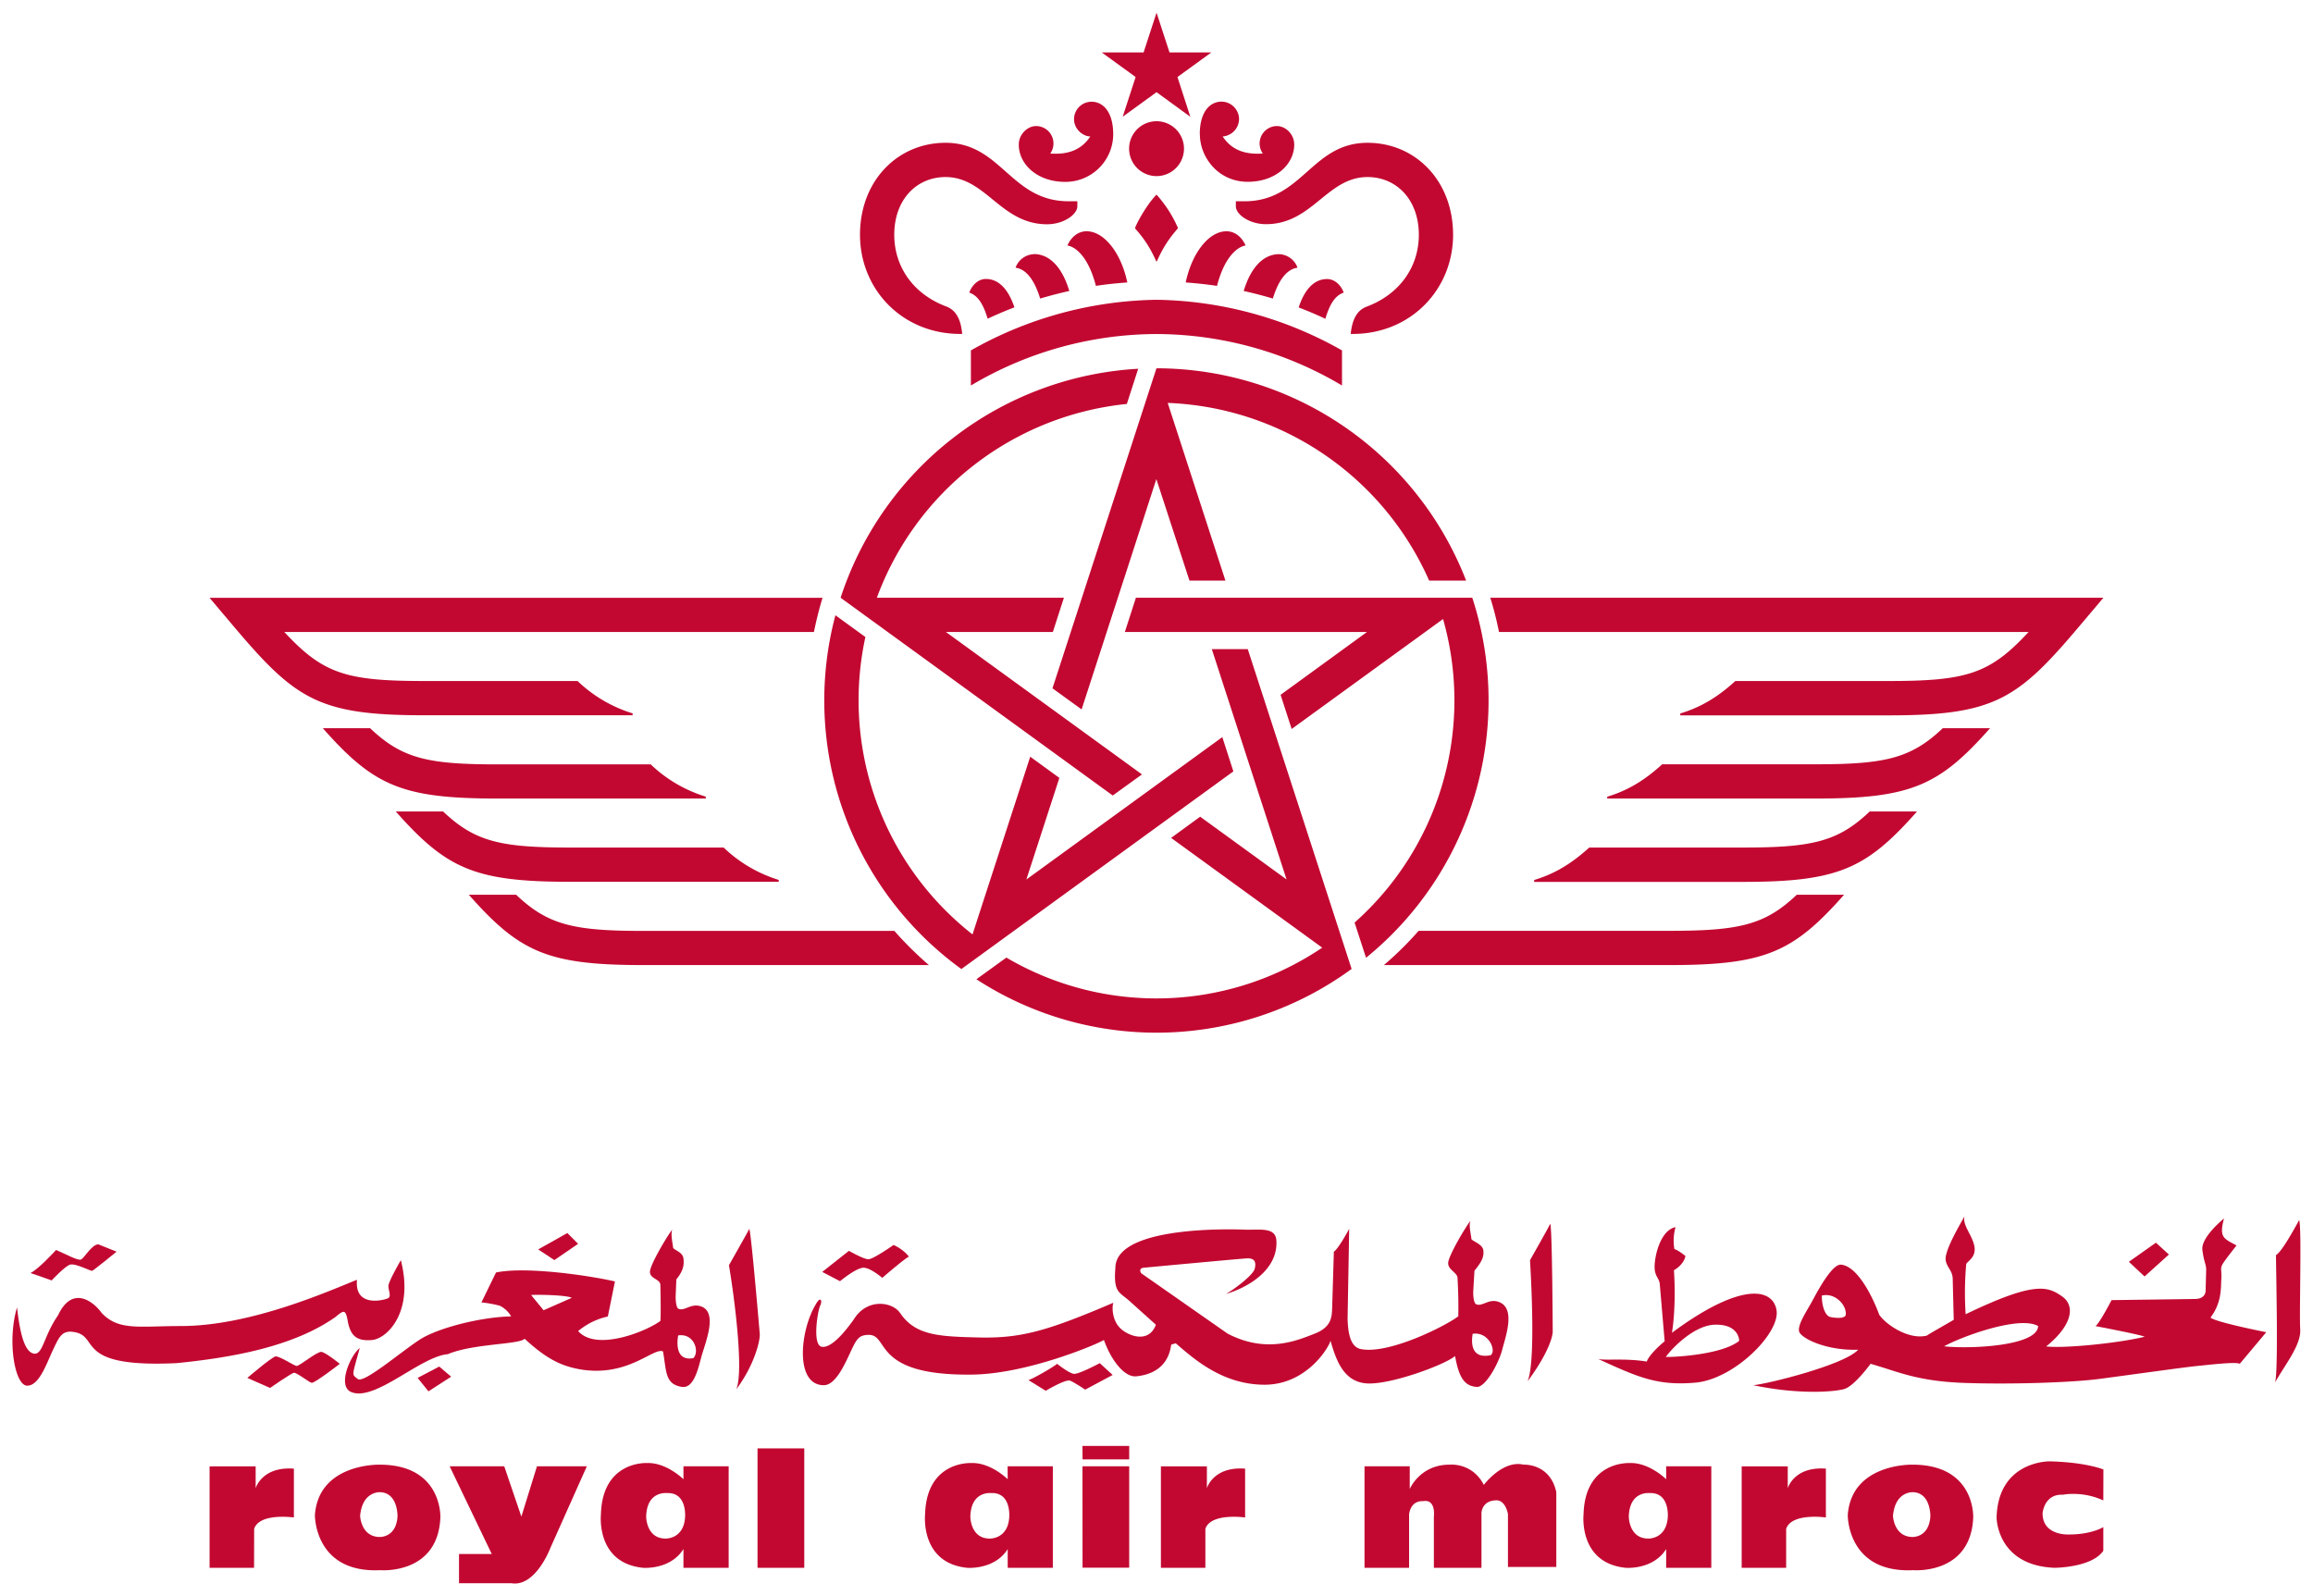 <svg xmlns="http://www.w3.org/2000/svg" width="92.391" height="63.747" viewBox="0 0 24.445 16.866"><path d="m113.81 206.29-.001.002 2.876-2.09-.117-.362-2.071 1.505.349-1.074-.308-.224-.61 1.878a3.144 3.144 0 0 1-1.132-3.143l-.317-.23a3.505 3.505 0 0 0 1.33 3.738m1.91-2.056-2.072-1.505h1.13l.117-.362h-1.977a3.156 3.156 0 0 1 2.642-2.048l.12-.372a3.517 3.517 0 0 0-3.145 2.42l2.876 2.09zm-1.92-4.655h.02c-.014-.158-.068-.252-.168-.29-.357-.134-.55-.428-.55-.758 0-.376.24-.61.542-.61.428 0 .583.499 1.073.499.175 0 .32-.103.32-.191v-.052h-.092c-.615 0-.71-.618-1.301-.618-.505 0-.904.4-.904.972 0 .576.445 1.048 1.06 1.048m-5.667 4.03h2.204v-.02a1.459 1.459 0 0 1-.582-.342h-1.622c-.825 0-1.068-.077-1.477-.518h5.597c.025-.122.055-.244.091-.361h-6.478l.251.297c.656.777.902.944 2.016.944m6.776-5.637a.505.505 0 0 0 .507-.502c0-.246-.113-.345-.229-.345a.185.185 0 0 0-.185.184c0 .109.098.183.172.183-.095.144-.238.194-.423.18a.184.184 0 0 0-.15-.29c-.091 0-.183.087-.183.196 0 .207.194.394.491.394m-1.806 7.916h-2.655c-.73 0-1.005-.061-1.342-.382h-.5c.536.606.832.743 1.842.743h3.02a3.772 3.772 0 0 1-.365-.361m-1.222-.519v-.02a1.457 1.457 0 0 1-.582-.342h-1.622c-.731 0-1.005-.06-1.343-.381h-.5c.536.605.833.743 1.843.743zm-.771-.88v-.02a1.456 1.456 0 0 1-.582-.341h-1.623c-.73 0-1.005-.061-1.342-.382h-.5c.536.606.832.743 1.842.743zm5.502-5.995c-.18 0-.362.22-.43.541.112.008.223.02.331.036.072-.28.197-.408.302-.427-.038-.085-.108-.15-.203-.15m-.739 1.448-1.099 3.382.308.223.79-2.434.35 1.073h.38l-.61-1.878a3.151 3.151 0 0 1 2.763 1.878h.391a3.515 3.515 0 0 0-3.273-2.244m1.961.182v-.371a4.088 4.088 0 0 0-1.96-.535 4.09 4.09 0 0 0-1.962.535v.371a3.855 3.855 0 0 1 1.961-.544 3.85 3.85 0 0 1 1.961.544m-3.745-.706c.092-.043.186-.083.283-.12-.047-.14-.136-.3-.302-.3-.082 0-.147.067-.175.144.077.028.14.094.194.276m.198 6.752-.317.229a3.492 3.492 0 0 0 3.964-.108h.002l-1.098-3.381h-.38l.79 2.434-.913-.663-.307.224 1.597 1.16a3.13 3.13 0 0 1-3.338.105m.946-7.099c.11-.017.22-.028.332-.036-.067-.321-.25-.541-.43-.541-.095 0-.165.065-.203.15.105.019.23.148.301.427m-.655-.335a.215.215 0 0 0-.194.143c.079.011.183.075.26.326a4.64 4.64 0 0 1 .308-.08c-.074-.249-.208-.39-.374-.39m8.562 6.771h-.5c-.337.32-.611.381-1.342.381h-2.654c-.114.13-.236.25-.367.362h3.021c1.01 0 1.307-.138 1.842-.743m-7.484-3.139-.117.362h2.559l-.913.664.117.361 1.6-1.162a3.14 3.14 0 0 1-.935 3.208l.121.372a3.505 3.505 0 0 0 1.123-3.805zm9.434.362c-.408.441-.651.518-1.476.518h-1.623c-.183.167-.36.276-.582.343v.02h2.205c1.113 0 1.36-.168 2.015-.945l.252-.298h-6.48c.037.118.068.24.092.362zm-9.574-5.445.358-.26.357.26-.136-.42.358-.26h-.442l-.137-.42-.137.42h-.442l.358.26zm8.395 7.342h-.5c-.336.32-.61.381-1.342.381h-1.622c-.184.167-.36.276-.582.343v.02h2.204c1.01 0 1.307-.139 1.842-.744m.772-.88h-.5c-.337.32-.611.381-1.342.381h-1.623c-.183.167-.36.276-.581.343v.019h2.204c1.01 0 1.306-.138 1.842-.743m-6.831-4.604c-.028-.077-.093-.143-.176-.143-.165 0-.254.159-.3.3.096.037.19.076.282.12.054-.183.118-.25.194-.277m-2.206-.68c.1.114.159.203.223.346l.005.007.005-.007c.064-.143.123-.232.222-.347a1.294 1.294 0 0 0-.227-.354c-.076.073-.19.255-.228.354m1.066-.284v.052c0 .088.143.19.319.19.49 0 .644-.498 1.073-.498.301 0 .542.234.542.61 0 .33-.193.624-.55.759-.1.037-.154.13-.17.289h.022c.614 0 1.06-.472 1.06-1.048 0-.573-.4-.972-.904-.972-.592 0-.687.618-1.3.618zm-.38-.708c0 .242.193.502.506.502.298 0 .491-.187.491-.393 0-.11-.091-.196-.183-.196a.184.184 0 0 0-.149.29c-.185.014-.33-.036-.424-.18a.187.187 0 0 0 .173-.183c0-.1-.083-.185-.186-.185-.116 0-.229.1-.229.345m-.457-.138a.29.29 0 1 0 0 .58.29.29 0 0 0 0-.58m1.49 1.548a.215.215 0 0 0-.194-.143c-.167 0-.3.14-.375.389.104.023.207.05.308.08.077-.251.182-.315.26-.326m-11.027 13.74h-.47v-1.072h.487v.231s.065-.232.404-.207v.516s-.363-.052-.42.12zm10.054 0h-.47v-1.072h.486v.231s.065-.232.404-.207v.516s-.363-.052-.42.12zm-8.719-.799s-.19-.016-.214.25c0 0 .008.214.197.223 0 0 .182.017.198-.215 0 0 .008-.249-.181-.258m.634.267c-.025.609-.634.557-.634.557-.7.034-.692-.583-.692-.583.041-.55.684-.532.684-.532.666 0 .642.558.642.558m15.566-.267s-.19-.016-.214.25c0 0 .008.214.197.223 0 0 .181.017.198-.215 0 0 .008-.249-.181-.258m.634.267c-.025.609-.634.557-.634.557-.7.034-.692-.583-.692-.583.041-.55.684-.532.684-.532.667 0 .642.558.642.558m-16.102-.541h.577l.181.532.165-.532h.527l-.387.867s-.156.412-.411.369h-.553v-.309h.346zm2.307.284s-.223-.035-.23.248c0 0 0 .232.205.232 0 0 .19.008.206-.223 0 0 .025-.258-.181-.258m.164-.283h.478v1.073h-.478v-.198c-.14.223-.428.198-.428.198-.502-.052-.444-.567-.444-.567.016-.566.485-.54.485-.54.206-.009.387.171.387.171zm3.262.284s-.222-.035-.23.248c0 0 0 .232.205.232 0 0 .19.008.206-.223 0 0 .025-.258-.181-.258m.164-.283h.478v1.073h-.477v-.198c-.14.223-.43.198-.43.198-.5-.052-.443-.567-.443-.567.016-.566.486-.54.486-.54.206-.009.387.171.387.171zm8.228 1.073h-.47v-1.072h.487v.231s.065-.232.403-.207v.516s-.362-.052-.42.12zm-1.433-.789s-.222-.035-.23.248c0 0 0 .232.206.232 0 0 .189.008.206-.223 0 0 .024-.258-.182-.258m.165-.283h.477v1.073h-.477v-.198c-.14.223-.429.198-.429.198-.502-.052-.444-.567-.444-.567.016-.566.486-.54.486-.54.206-.009.387.171.387.171zm-9.603-.189h.494v1.262h-.494zm3.434.189h.494v1.072h-.493zm0-.215h.494v.142h-.493zm2.981 1.288v-1.073h.478v.24s.108-.257.42-.257c0 0 .24-.026.363.214 0 0 .198-.266.42-.214 0 0 .28-.017.346.291v.79h-.511v-.558s-.025-.163-.14-.145c0 0-.123 0-.14.128v.584h-.503v-.541s.025-.189-.115-.163c0 0-.123-.017-.147.137v.567zm7.809-1.039s-.182-.077-.569-.086c0 0-.543-.008-.56.593 0 0 0 .506.61.532 0 0 .395 0 .518-.18v-.25s-.123.078-.362.078c0 0-.28.017-.28-.224 0 0 .016-.206.214-.196 0 0 .206-.043.428.06zm-17.993-2.213s-.132.226-.132.274c0 .047.035.113-.006.13-.04.019-.354.102-.326-.196-.314.126-1.13.489-1.862.489-.437 0-.657.053-.837-.139-.086-.12-.31-.296-.46.025-.154.22-.16.423-.257.405-.102-.019-.148-.232-.177-.488-.108.363-.02.833.109.827.124 0 .201-.227.266-.367.065-.138.091-.2.185-.204.354.018-.017.387 1.126.333.53-.053 1.216-.16 1.68-.488.085-.07.107-.089.13.048.029.149.092.209.252.196.16-.011.451-.292.308-.845m20.063-.423c-.057.102-.183.334-.245.37 0 .172.028 1.273-.012 1.35.097-.178.28-.398.268-.565-.011-.166.017-1.077-.011-1.155m-1.514.239-.286.202.166.155.257-.232z" style="fill:#c20831;fill-opacity:1;fill-rule:nonzero;stroke:none;stroke-width:.353" transform="translate(-103.65 -196.05)"/><path d="M123.156 209.95c.017-.1-.108-.243-.252-.208 0 .113.035.215.092.227.057.011.143.018.16-.019m2.034.114c-.2-.114-.812.113-.994.214.263.03.988 0 .994-.214m2.097-.852s-.11.138-.144.191c-.034.054-.01.071-.017.166-.006.096.006.245-.114.405.046.048.589.155.589.155l-.28.334c-.04-.024-.326.011-.452.023-.125.012-.76.101-1.034.137-.274.036-.914.06-1.422.042-.508-.018-.703-.12-.994-.202 0 0-.172.238-.28.267-.108.03-.48.06-.96-.041.149-.012.966-.215 1.109-.375-.337.012-.6-.12-.623-.19-.023-.072.086-.227.143-.334.057-.107.205-.38.297-.375.166.012.325.31.406.53.074.107.313.267.502.22.034-.024.206-.12.285-.167l-.011-.44c-.005-.084-.062-.113-.074-.19-.011-.078.08-.257.2-.465-.028.09.08.197.103.316.023.119-.075.16-.086.19a3.46 3.46 0 0 0-.006.53c.72-.346.863-.298 1.017-.19.154.106.097.32-.166.53.171.023.743-.03 1.04-.102-.023-.018-.52-.113-.52-.113.035-.012.171-.274.171-.274l.88-.012c.114 0 .114-.083.114-.083l.006-.226c0-.06-.022-.072-.04-.209-.017-.137.229-.333.229-.333-.057.202 0 .214.132.285m-5.256 1.008c-.005-.076-.064-.179-.266-.17-.201.01-.424.223-.51.34.082.004.596-.023.776-.17m-.685-.969c.038.01.094.056.11.067.018 0-.012.098-.115.156.026.406-.021.661-.021.661.711-.527 1.062-.482 1.105-.241.043.241-.446.732-.857.768-.41.036-.616-.063-1.028-.25.077.018.283-.01.514.027.017-.054.112-.152.189-.214l-.052-.608c-.008-.071-.069-.08-.051-.232.017-.152.09-.343.218-.366a.52.52 0 0 0-.012.232m-1.312-.268c-.021.045-.214.385-.214.385.017.29.056 1.093-.026 1.28.18-.24.266-.442.266-.53 0 0-.005-1.086-.026-1.135m-.82 1.163c-.013.077-.028.27.19.226.065-.045-.02-.252-.19-.226m-.015-1.007c0 .027.12.054.128.126.008.071-.02.124-.094.214l-.013.219s-.004.102.026.133c.068.036.133-.062.244-.022.182.066.073.362.035.51-.04.147-.176.392-.266.388-.141-.007-.193-.117-.231-.326-.103.089-.652.294-.913.29-.261-.005-.343-.241-.403-.451-.03.094-.27.469-.706.464-.438-.004-.738-.272-.93-.438l-.048.014c-.034.26-.235.322-.368.335-.133.014-.274-.187-.343-.384-.06.04-.805.359-1.392.366-1.067.014-.87-.424-1.097-.42-.095.004-.12.032-.184.17-.065.14-.163.362-.287.362-.309 0-.253-.576-.086-.853.051-.094.073-.04.047.013-.026.054-.086.416.017.434.072.012.184-.072.339-.29.137-.224.403-.189.488-.068.163.241.411.25.849.26.436.008.715-.072 1.405-.367-.017.058-.01.21.098.29.107.08.287.12.352-.058l-.288-.259c-.098-.085-.162-.085-.14-.34 0-.477 1.391-.405 1.391-.405.15 0 .297-.022.31.107.024.294-.262.491-.532.572.08-.045.287-.197.304-.268.019-.08-.009-.112-.086-.108-.077.004-1.092.099-1.092.099-.056.009-.022.058-.022.058l.913.638c.411.214.737.072.921 0 .184-.071.18-.187.184-.272l.018-.594c.047-.027.162-.241.162-.241l-.017.955c.005.112.017.3.15.317.296.05.878-.241 1.02-.348a5.244 5.244 0 0 0-.008-.402c0-.062-.099-.085-.099-.16 0-.076.193-.398.236-.447-.022.05.009.16.009.188m-6.578.129-.282.223.188.098s.18-.151.257-.142c.077.009.189.107.189.107s.248-.214.282-.224c-.06-.08-.162-.124-.162-.124s-.215.151-.266.151c-.052 0-.206-.089-.206-.089" style="fill:#c20831;fill-opacity:1;fill-rule:nonzero;stroke:none;stroke-width:.353" transform="translate(-103.65 -196.05)"/><path d="M114.822 210.463c-.04.035-.257.16-.303.172l.183.113s.21-.125.257-.107c.045.018.16.095.16.095l.29-.155-.136-.125s-.223.12-.274.113c-.052-.006-.177-.106-.177-.106m-3.253-1.426c-.022.044-.215.384-.215.384.06.357.158 1.125.077 1.312.18-.24.249-.49.249-.58 0 0-.09-1.067-.111-1.116m-2.174.86.297-.131c-.046-.03-.372-.036-.429-.03zm1.422.267c-.013.075-.028.274.16.239.069-.066.011-.266-.16-.24m-2.433.198c-.292.024-.771.506-1.023.4-.147-.063-.012-.382.091-.465-.085.31-.085.274-.022.327.062.054.462-.291.657-.416.194-.125.65-.239.965-.245a.285.285 0 0 0-.12-.113 1.313 1.313 0 0 0-.194-.035l.154-.316c.343-.071 1.069.048 1.257.095l-.075.37a.74.74 0 0 0-.314.154c.195.22.727 0 .869-.107.008-.058 0-.38 0-.38 0-.064-.11-.063-.11-.139 0-.076.193-.397.236-.446-.021.049.008.16.008.187 0 .027.102.046.11.117.009.072-.003.133-.075.222l-.007.174s-.004.103.025.134c.069.036.133-.062.245-.022.18.065.04.39 0 .537-.038.147-.085.33-.204.313-.182-.028-.162-.166-.2-.375-.103-.045-.376.282-.89.187-.208-.039-.359-.125-.573-.321-.052.062-.543.05-.811.163" style="fill:#c20831;fill-opacity:1;fill-rule:nonzero;stroke:none;stroke-width:.353" transform="translate(-103.65 -196.05)"/><path d="m109.646 209.081-.308.173.171.113.251-.172zm-4.958.119.194.078s-.24.196-.257.202c-.017.006-.177-.083-.235-.065-.056.018-.194.167-.194.167s-.182-.066-.223-.078c.097-.054.24-.214.27-.244.113.048.227.114.262.101.034-.011.114-.16.183-.16m2.096 1.285c.034 0 .217-.155.263-.149.046.006.194.126.194.126s-.268.208-.297.201c-.029-.006-.16-.112-.189-.106-.028.006-.251.16-.251.16l-.24-.106s.257-.22.298-.227c.039-.006.182.09.222.101m1.508.006-.228.12.114.142.24-.155z" style="fill:#c20831;fill-opacity:1;fill-rule:nonzero;stroke:none;stroke-width:.353" transform="translate(-103.65 -196.05)"/></svg>